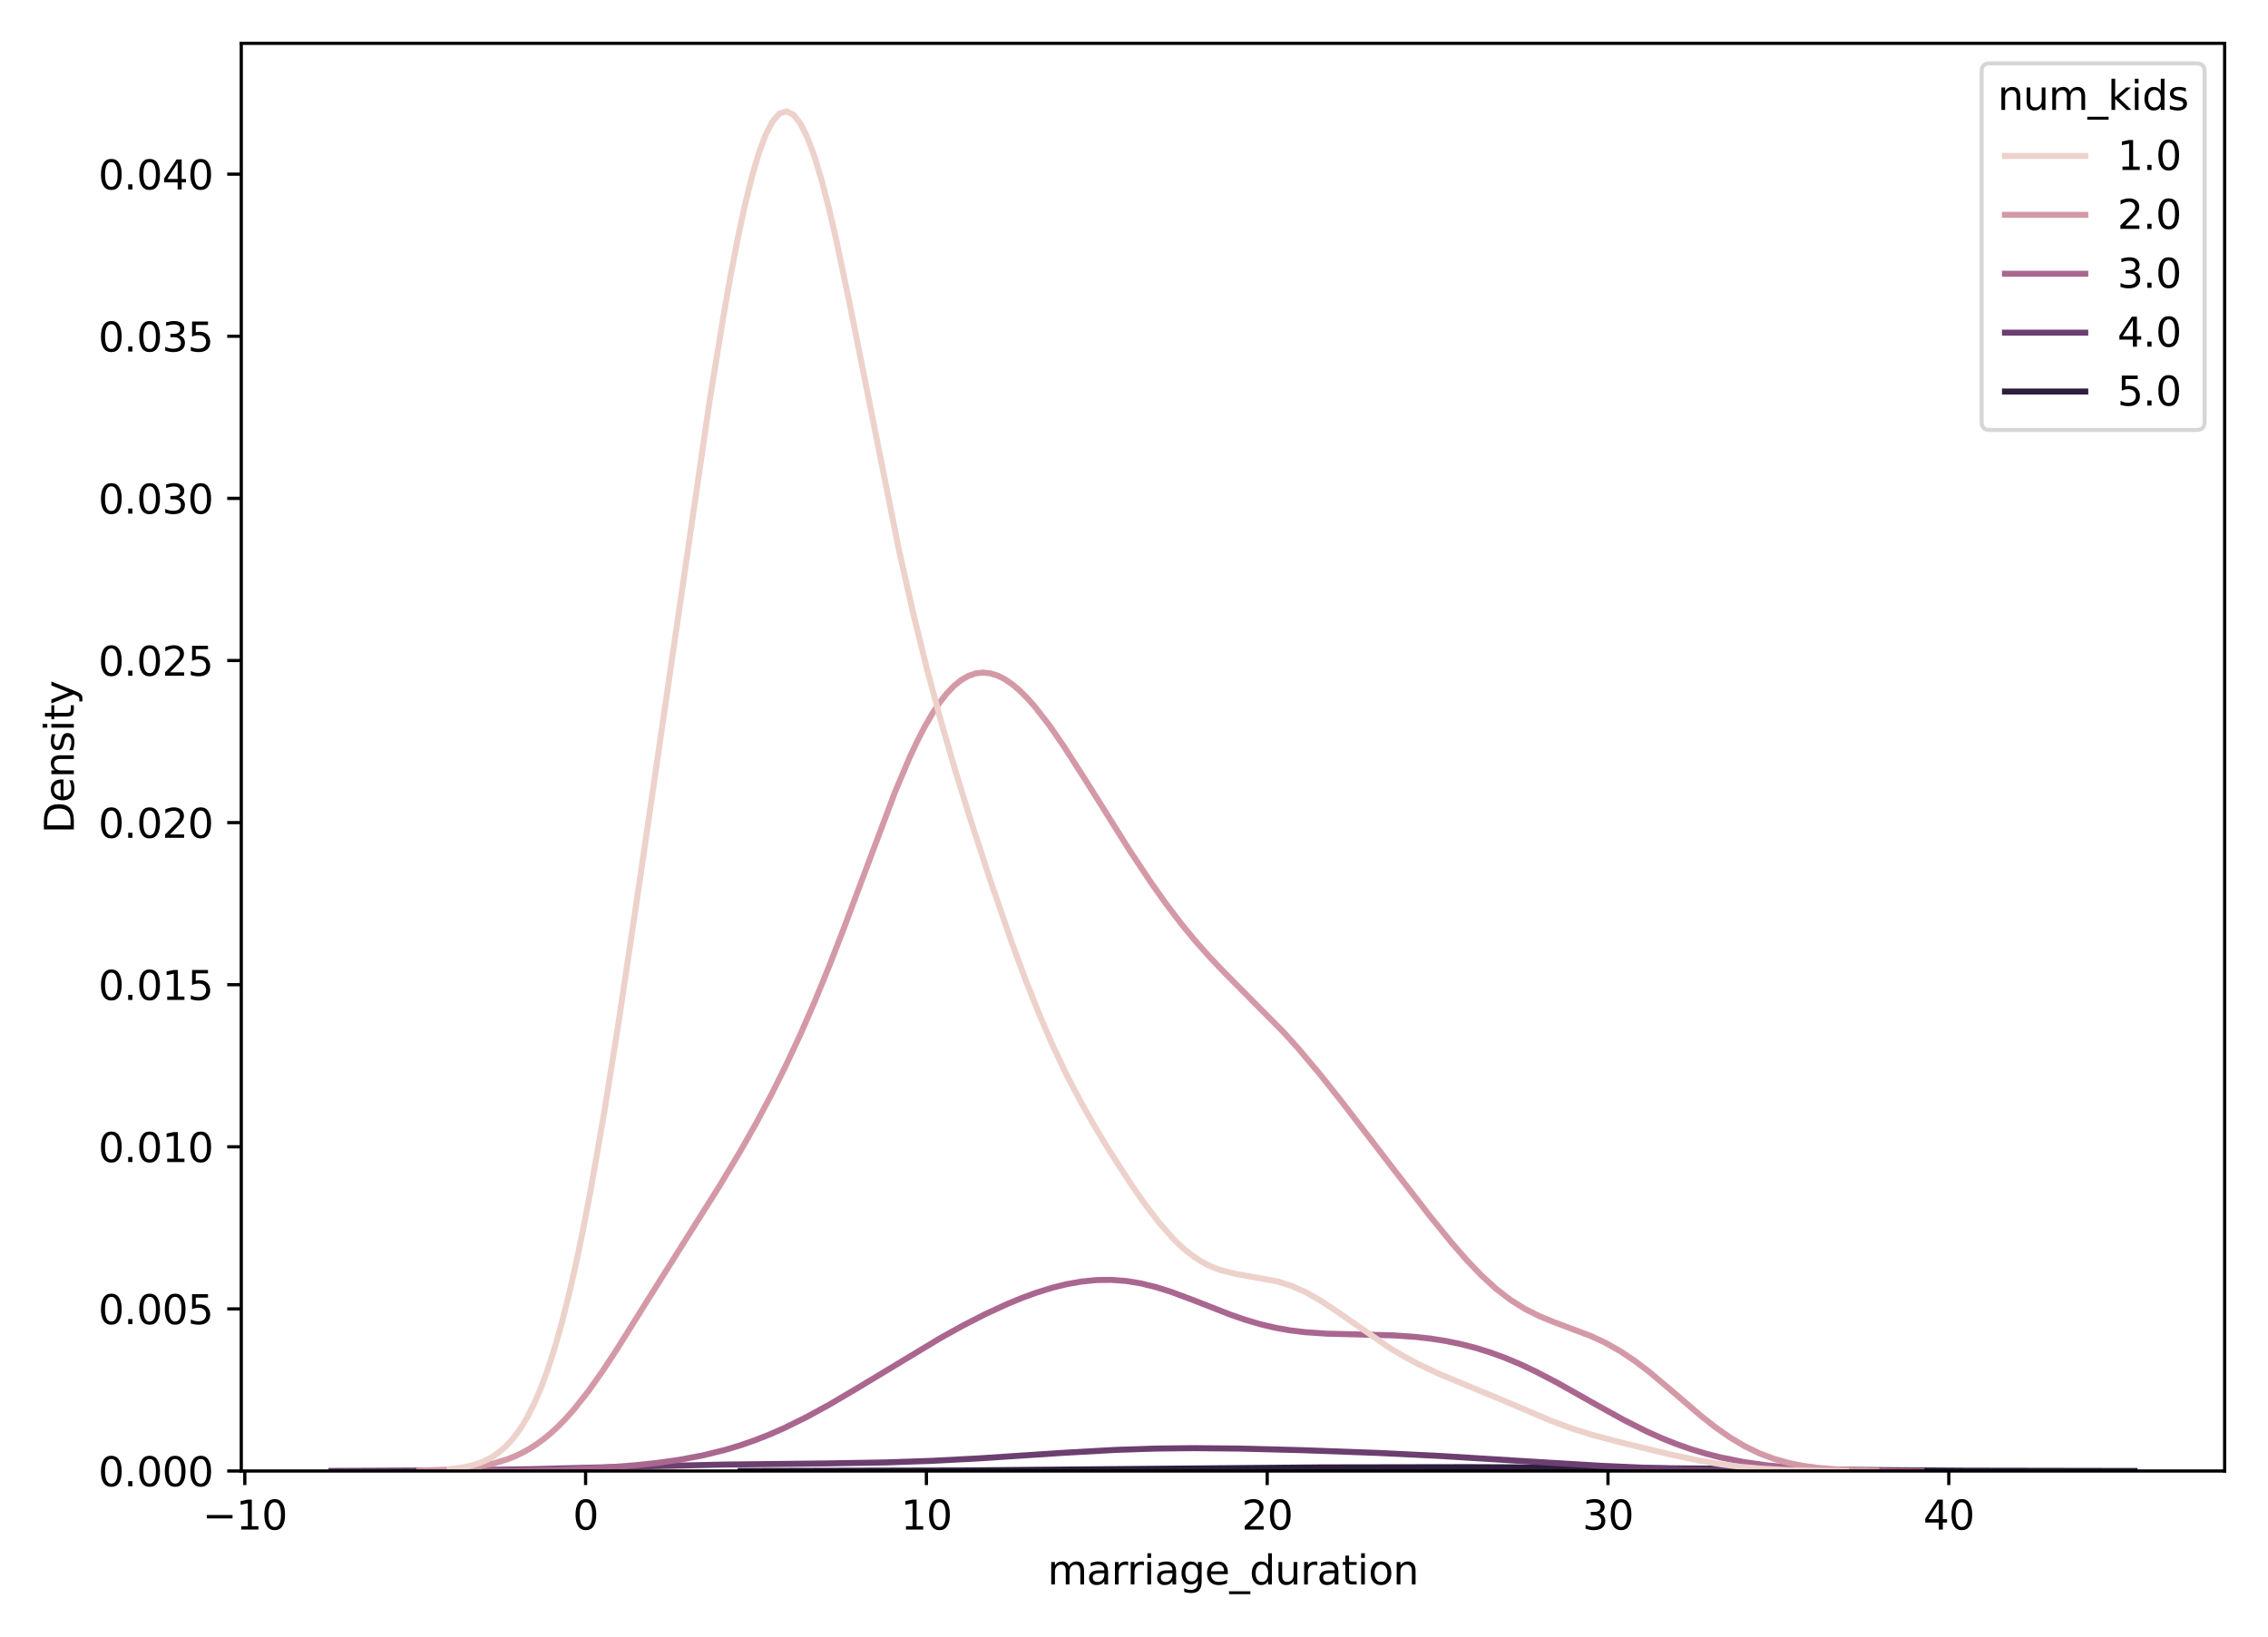 <?xml version="1.0" encoding="utf-8" standalone="no"?>
<!DOCTYPE svg PUBLIC "-//W3C//DTD SVG 1.1//EN"
  "http://www.w3.org/Graphics/SVG/1.1/DTD/svg11.dtd">
<svg height="408pt" version="1.1" viewBox="0 0 565 408" width="565pt" xmlns="http://www.w3.org/2000/svg" xmlns:xlink="http://www.w3.org/1999/xlink">
 <defs>
  <style type="text/css">*{stroke-linecap:butt;stroke-linejoin:round;}</style>
 </defs>
 <g id="figure_1">
  <g id="patch_1">
   <path d="M 0 408 
L 565 408 
L 565 0 
L 0 0 
z
" style="fill:#ffffff;"/>
  </g>
  <g id="axes_1">
   <g id="patch_2">
    <path d="M 60.106 366.566 
L 554.2 366.566 
L 554.2 10.8 
L 60.106 10.8 
z
" style="fill:#ffffff;"/>
   </g>
   <g id="matplotlib.axis_1">
    <g id="xtick_1">
     <g id="line2d_1">
      <defs>
       <path d="M 0 0 
L 0 3.5 
" id="mf300e142ec" style="stroke:#000000;stroke-width:0.8;"/>
      </defs>
      <g>
       <use style="stroke:#000000;stroke-width:0.8;" x="60.987" xlink:href="#mf300e142ec" y="366.566"/>
      </g>
     </g>
     <g id="text_1">
      <!-- −10 -->
      <g transform="translate(50.435 381.164)scale(0.1 -0.1)">
       <defs>
        <path d="M 678 2272 
L 4684 2272 
L 4684 1741 
L 678 1741 
L 678 2272 
z
" id="DejaVuSans-2212" transform="scale(0.016)"/>
        <path d="M 794 531 
L 1825 531 
L 1825 4091 
L 703 3866 
L 703 4441 
L 1819 4666 
L 2450 4666 
L 2450 531 
L 3481 531 
L 3481 0 
L 794 0 
L 794 531 
z
" id="DejaVuSans-31" transform="scale(0.016)"/>
        <path d="M 2034 4250 
Q 1547 4250 1301 3770 
Q 1056 3291 1056 2328 
Q 1056 1369 1301 889 
Q 1547 409 2034 409 
Q 2525 409 2770 889 
Q 3016 1369 3016 2328 
Q 3016 3291 2770 3770 
Q 2525 4250 2034 4250 
z
M 2034 4750 
Q 2819 4750 3233 4129 
Q 3647 3509 3647 2328 
Q 3647 1150 3233 529 
Q 2819 -91 2034 -91 
Q 1250 -91 836 529 
Q 422 1150 422 2328 
Q 422 3509 836 4129 
Q 1250 4750 2034 4750 
z
" id="DejaVuSans-30" transform="scale(0.016)"/>
       </defs>
       <use xlink:href="#DejaVuSans-2212"/>
       <use x="83.789" xlink:href="#DejaVuSans-31"/>
       <use x="147.412" xlink:href="#DejaVuSans-30"/>
      </g>
     </g>
    </g>
    <g id="xtick_2">
     <g id="line2d_2">
      <g>
       <use style="stroke:#000000;stroke-width:0.8;" x="145.885" xlink:href="#mf300e142ec" y="366.566"/>
      </g>
     </g>
     <g id="text_2">
      <!-- 0 -->
      <g transform="translate(142.704 381.164)scale(0.1 -0.1)">
       <use xlink:href="#DejaVuSans-30"/>
      </g>
     </g>
    </g>
    <g id="xtick_3">
     <g id="line2d_3">
      <g>
       <use style="stroke:#000000;stroke-width:0.8;" x="230.783" xlink:href="#mf300e142ec" y="366.566"/>
      </g>
     </g>
     <g id="text_3">
      <!-- 10 -->
      <g transform="translate(224.421 381.164)scale(0.1 -0.1)">
       <use xlink:href="#DejaVuSans-31"/>
       <use x="63.623" xlink:href="#DejaVuSans-30"/>
      </g>
     </g>
    </g>
    <g id="xtick_4">
     <g id="line2d_4">
      <g>
       <use style="stroke:#000000;stroke-width:0.8;" x="315.681" xlink:href="#mf300e142ec" y="366.566"/>
      </g>
     </g>
     <g id="text_4">
      <!-- 20 -->
      <g transform="translate(309.319 381.164)scale(0.1 -0.1)">
       <defs>
        <path d="M 1228 531 
L 3431 531 
L 3431 0 
L 469 0 
L 469 531 
Q 828 903 1448 1529 
Q 2069 2156 2228 2338 
Q 2531 2678 2651 2914 
Q 2772 3150 2772 3378 
Q 2772 3750 2511 3984 
Q 2250 4219 1831 4219 
Q 1534 4219 1204 4116 
Q 875 4013 500 3803 
L 500 4441 
Q 881 4594 1212 4672 
Q 1544 4750 1819 4750 
Q 2544 4750 2975 4387 
Q 3406 4025 3406 3419 
Q 3406 3131 3298 2873 
Q 3191 2616 2906 2266 
Q 2828 2175 2409 1742 
Q 1991 1309 1228 531 
z
" id="DejaVuSans-32" transform="scale(0.016)"/>
       </defs>
       <use xlink:href="#DejaVuSans-32"/>
       <use x="63.623" xlink:href="#DejaVuSans-30"/>
      </g>
     </g>
    </g>
    <g id="xtick_5">
     <g id="line2d_5">
      <g>
       <use style="stroke:#000000;stroke-width:0.8;" x="400.579" xlink:href="#mf300e142ec" y="366.566"/>
      </g>
     </g>
     <g id="text_5">
      <!-- 30 -->
      <g transform="translate(394.217 381.164)scale(0.1 -0.1)">
       <defs>
        <path d="M 2597 2516 
Q 3050 2419 3304 2112 
Q 3559 1806 3559 1356 
Q 3559 666 3084 287 
Q 2609 -91 1734 -91 
Q 1441 -91 1130 -33 
Q 819 25 488 141 
L 488 750 
Q 750 597 1062 519 
Q 1375 441 1716 441 
Q 2309 441 2620 675 
Q 2931 909 2931 1356 
Q 2931 1769 2642 2001 
Q 2353 2234 1838 2234 
L 1294 2234 
L 1294 2753 
L 1863 2753 
Q 2328 2753 2575 2939 
Q 2822 3125 2822 3475 
Q 2822 3834 2567 4026 
Q 2313 4219 1838 4219 
Q 1578 4219 1281 4162 
Q 984 4106 628 3988 
L 628 4550 
Q 988 4650 1302 4700 
Q 1616 4750 1894 4750 
Q 2613 4750 3031 4423 
Q 3450 4097 3450 3541 
Q 3450 3153 3228 2886 
Q 3006 2619 2597 2516 
z
" id="DejaVuSans-33" transform="scale(0.016)"/>
       </defs>
       <use xlink:href="#DejaVuSans-33"/>
       <use x="63.623" xlink:href="#DejaVuSans-30"/>
      </g>
     </g>
    </g>
    <g id="xtick_6">
     <g id="line2d_6">
      <g>
       <use style="stroke:#000000;stroke-width:0.8;" x="485.477" xlink:href="#mf300e142ec" y="366.566"/>
      </g>
     </g>
     <g id="text_6">
      <!-- 40 -->
      <g transform="translate(479.115 381.164)scale(0.1 -0.1)">
       <defs>
        <path d="M 2419 4116 
L 825 1625 
L 2419 1625 
L 2419 4116 
z
M 2253 4666 
L 3047 4666 
L 3047 1625 
L 3713 1625 
L 3713 1100 
L 3047 1100 
L 3047 0 
L 2419 0 
L 2419 1100 
L 313 1100 
L 313 1709 
L 2253 4666 
z
" id="DejaVuSans-34" transform="scale(0.016)"/>
       </defs>
       <use xlink:href="#DejaVuSans-34"/>
       <use x="63.623" xlink:href="#DejaVuSans-30"/>
      </g>
     </g>
    </g>
    <g id="text_7">
     <!-- marriage_duration -->
     <g transform="translate(260.952 394.842)scale(0.1 -0.1)">
      <defs>
       <path d="M 3328 2828 
Q 3544 3216 3844 3400 
Q 4144 3584 4550 3584 
Q 5097 3584 5394 3201 
Q 5691 2819 5691 2113 
L 5691 0 
L 5113 0 
L 5113 2094 
Q 5113 2597 4934 2840 
Q 4756 3084 4391 3084 
Q 3944 3084 3684 2787 
Q 3425 2491 3425 1978 
L 3425 0 
L 2847 0 
L 2847 2094 
Q 2847 2600 2669 2842 
Q 2491 3084 2119 3084 
Q 1678 3084 1418 2786 
Q 1159 2488 1159 1978 
L 1159 0 
L 581 0 
L 581 3500 
L 1159 3500 
L 1159 2956 
Q 1356 3278 1631 3431 
Q 1906 3584 2284 3584 
Q 2666 3584 2933 3390 
Q 3200 3197 3328 2828 
z
" id="DejaVuSans-6d" transform="scale(0.016)"/>
       <path d="M 2194 1759 
Q 1497 1759 1228 1600 
Q 959 1441 959 1056 
Q 959 750 1161 570 
Q 1363 391 1709 391 
Q 2188 391 2477 730 
Q 2766 1069 2766 1631 
L 2766 1759 
L 2194 1759 
z
M 3341 1997 
L 3341 0 
L 2766 0 
L 2766 531 
Q 2569 213 2275 61 
Q 1981 -91 1556 -91 
Q 1019 -91 701 211 
Q 384 513 384 1019 
Q 384 1609 779 1909 
Q 1175 2209 1959 2209 
L 2766 2209 
L 2766 2266 
Q 2766 2663 2505 2880 
Q 2244 3097 1772 3097 
Q 1472 3097 1187 3025 
Q 903 2953 641 2809 
L 641 3341 
Q 956 3463 1253 3523 
Q 1550 3584 1831 3584 
Q 2591 3584 2966 3190 
Q 3341 2797 3341 1997 
z
" id="DejaVuSans-61" transform="scale(0.016)"/>
       <path d="M 2631 2963 
Q 2534 3019 2420 3045 
Q 2306 3072 2169 3072 
Q 1681 3072 1420 2755 
Q 1159 2438 1159 1844 
L 1159 0 
L 581 0 
L 581 3500 
L 1159 3500 
L 1159 2956 
Q 1341 3275 1631 3429 
Q 1922 3584 2338 3584 
Q 2397 3584 2469 3576 
Q 2541 3569 2628 3553 
L 2631 2963 
z
" id="DejaVuSans-72" transform="scale(0.016)"/>
       <path d="M 603 3500 
L 1178 3500 
L 1178 0 
L 603 0 
L 603 3500 
z
M 603 4863 
L 1178 4863 
L 1178 4134 
L 603 4134 
L 603 4863 
z
" id="DejaVuSans-69" transform="scale(0.016)"/>
       <path d="M 2906 1791 
Q 2906 2416 2648 2759 
Q 2391 3103 1925 3103 
Q 1463 3103 1205 2759 
Q 947 2416 947 1791 
Q 947 1169 1205 825 
Q 1463 481 1925 481 
Q 2391 481 2648 825 
Q 2906 1169 2906 1791 
z
M 3481 434 
Q 3481 -459 3084 -895 
Q 2688 -1331 1869 -1331 
Q 1566 -1331 1297 -1286 
Q 1028 -1241 775 -1147 
L 775 -588 
Q 1028 -725 1275 -790 
Q 1522 -856 1778 -856 
Q 2344 -856 2625 -561 
Q 2906 -266 2906 331 
L 2906 616 
Q 2728 306 2450 153 
Q 2172 0 1784 0 
Q 1141 0 747 490 
Q 353 981 353 1791 
Q 353 2603 747 3093 
Q 1141 3584 1784 3584 
Q 2172 3584 2450 3431 
Q 2728 3278 2906 2969 
L 2906 3500 
L 3481 3500 
L 3481 434 
z
" id="DejaVuSans-67" transform="scale(0.016)"/>
       <path d="M 3597 1894 
L 3597 1613 
L 953 1613 
Q 991 1019 1311 708 
Q 1631 397 2203 397 
Q 2534 397 2845 478 
Q 3156 559 3463 722 
L 3463 178 
Q 3153 47 2828 -22 
Q 2503 -91 2169 -91 
Q 1331 -91 842 396 
Q 353 884 353 1716 
Q 353 2575 817 3079 
Q 1281 3584 2069 3584 
Q 2775 3584 3186 3129 
Q 3597 2675 3597 1894 
z
M 3022 2063 
Q 3016 2534 2758 2815 
Q 2500 3097 2075 3097 
Q 1594 3097 1305 2825 
Q 1016 2553 972 2059 
L 3022 2063 
z
" id="DejaVuSans-65" transform="scale(0.016)"/>
       <path d="M 3263 -1063 
L 3263 -1509 
L -63 -1509 
L -63 -1063 
L 3263 -1063 
z
" id="DejaVuSans-5f" transform="scale(0.016)"/>
       <path d="M 2906 2969 
L 2906 4863 
L 3481 4863 
L 3481 0 
L 2906 0 
L 2906 525 
Q 2725 213 2448 61 
Q 2172 -91 1784 -91 
Q 1150 -91 751 415 
Q 353 922 353 1747 
Q 353 2572 751 3078 
Q 1150 3584 1784 3584 
Q 2172 3584 2448 3432 
Q 2725 3281 2906 2969 
z
M 947 1747 
Q 947 1113 1208 752 
Q 1469 391 1925 391 
Q 2381 391 2643 752 
Q 2906 1113 2906 1747 
Q 2906 2381 2643 2742 
Q 2381 3103 1925 3103 
Q 1469 3103 1208 2742 
Q 947 2381 947 1747 
z
" id="DejaVuSans-64" transform="scale(0.016)"/>
       <path d="M 544 1381 
L 544 3500 
L 1119 3500 
L 1119 1403 
Q 1119 906 1312 657 
Q 1506 409 1894 409 
Q 2359 409 2629 706 
Q 2900 1003 2900 1516 
L 2900 3500 
L 3475 3500 
L 3475 0 
L 2900 0 
L 2900 538 
Q 2691 219 2414 64 
Q 2138 -91 1772 -91 
Q 1169 -91 856 284 
Q 544 659 544 1381 
z
M 1991 3584 
L 1991 3584 
z
" id="DejaVuSans-75" transform="scale(0.016)"/>
       <path d="M 1172 4494 
L 1172 3500 
L 2356 3500 
L 2356 3053 
L 1172 3053 
L 1172 1153 
Q 1172 725 1289 603 
Q 1406 481 1766 481 
L 2356 481 
L 2356 0 
L 1766 0 
Q 1100 0 847 248 
Q 594 497 594 1153 
L 594 3053 
L 172 3053 
L 172 3500 
L 594 3500 
L 594 4494 
L 1172 4494 
z
" id="DejaVuSans-74" transform="scale(0.016)"/>
       <path d="M 1959 3097 
Q 1497 3097 1228 2736 
Q 959 2375 959 1747 
Q 959 1119 1226 758 
Q 1494 397 1959 397 
Q 2419 397 2687 759 
Q 2956 1122 2956 1747 
Q 2956 2369 2687 2733 
Q 2419 3097 1959 3097 
z
M 1959 3584 
Q 2709 3584 3137 3096 
Q 3566 2609 3566 1747 
Q 3566 888 3137 398 
Q 2709 -91 1959 -91 
Q 1206 -91 779 398 
Q 353 888 353 1747 
Q 353 2609 779 3096 
Q 1206 3584 1959 3584 
z
" id="DejaVuSans-6f" transform="scale(0.016)"/>
       <path d="M 3513 2113 
L 3513 0 
L 2938 0 
L 2938 2094 
Q 2938 2591 2744 2837 
Q 2550 3084 2163 3084 
Q 1697 3084 1428 2787 
Q 1159 2491 1159 1978 
L 1159 0 
L 581 0 
L 581 3500 
L 1159 3500 
L 1159 2956 
Q 1366 3272 1645 3428 
Q 1925 3584 2291 3584 
Q 2894 3584 3203 3211 
Q 3513 2838 3513 2113 
z
" id="DejaVuSans-6e" transform="scale(0.016)"/>
      </defs>
      <use xlink:href="#DejaVuSans-6d"/>
      <use x="97.412" xlink:href="#DejaVuSans-61"/>
      <use x="158.691" xlink:href="#DejaVuSans-72"/>
      <use x="198.055" xlink:href="#DejaVuSans-72"/>
      <use x="239.168" xlink:href="#DejaVuSans-69"/>
      <use x="266.951" xlink:href="#DejaVuSans-61"/>
      <use x="328.23" xlink:href="#DejaVuSans-67"/>
      <use x="391.707" xlink:href="#DejaVuSans-65"/>
      <use x="453.23" xlink:href="#DejaVuSans-5f"/>
      <use x="503.23" xlink:href="#DejaVuSans-64"/>
      <use x="566.707" xlink:href="#DejaVuSans-75"/>
      <use x="630.086" xlink:href="#DejaVuSans-72"/>
      <use x="671.199" xlink:href="#DejaVuSans-61"/>
      <use x="732.479" xlink:href="#DejaVuSans-74"/>
      <use x="771.688" xlink:href="#DejaVuSans-69"/>
      <use x="799.471" xlink:href="#DejaVuSans-6f"/>
      <use x="860.652" xlink:href="#DejaVuSans-6e"/>
     </g>
    </g>
   </g>
   <g id="matplotlib.axis_2">
    <g id="ytick_1">
     <g id="line2d_7">
      <defs>
       <path d="M 0 0 
L -3.5 0 
" id="m6bcfe47a7f" style="stroke:#000000;stroke-width:0.8;"/>
      </defs>
      <g>
       <use style="stroke:#000000;stroke-width:0.8;" x="60.106" xlink:href="#m6bcfe47a7f" y="366.566"/>
      </g>
     </g>
     <g id="text_8">
      <!-- 0.000 -->
      <g transform="translate(24.478 370.365)scale(0.1 -0.1)">
       <defs>
        <path d="M 684 794 
L 1344 794 
L 1344 0 
L 684 0 
L 684 794 
z
" id="DejaVuSans-2e" transform="scale(0.016)"/>
       </defs>
       <use xlink:href="#DejaVuSans-30"/>
       <use x="63.623" xlink:href="#DejaVuSans-2e"/>
       <use x="95.41" xlink:href="#DejaVuSans-30"/>
       <use x="159.033" xlink:href="#DejaVuSans-30"/>
       <use x="222.656" xlink:href="#DejaVuSans-30"/>
      </g>
     </g>
    </g>
    <g id="ytick_2">
     <g id="line2d_8">
      <g>
       <use style="stroke:#000000;stroke-width:0.8;" x="60.106" xlink:href="#m6bcfe47a7f" y="326.17"/>
      </g>
     </g>
     <g id="text_9">
      <!-- 0.005 -->
      <g transform="translate(24.478 329.97)scale(0.1 -0.1)">
       <defs>
        <path d="M 691 4666 
L 3169 4666 
L 3169 4134 
L 1269 4134 
L 1269 2991 
Q 1406 3038 1543 3061 
Q 1681 3084 1819 3084 
Q 2600 3084 3056 2656 
Q 3513 2228 3513 1497 
Q 3513 744 3044 326 
Q 2575 -91 1722 -91 
Q 1428 -91 1123 -41 
Q 819 9 494 109 
L 494 744 
Q 775 591 1075 516 
Q 1375 441 1709 441 
Q 2250 441 2565 725 
Q 2881 1009 2881 1497 
Q 2881 1984 2565 2268 
Q 2250 2553 1709 2553 
Q 1456 2553 1204 2497 
Q 953 2441 691 2322 
L 691 4666 
z
" id="DejaVuSans-35" transform="scale(0.016)"/>
       </defs>
       <use xlink:href="#DejaVuSans-30"/>
       <use x="63.623" xlink:href="#DejaVuSans-2e"/>
       <use x="95.41" xlink:href="#DejaVuSans-30"/>
       <use x="159.033" xlink:href="#DejaVuSans-30"/>
       <use x="222.656" xlink:href="#DejaVuSans-35"/>
      </g>
     </g>
    </g>
    <g id="ytick_3">
     <g id="line2d_9">
      <g>
       <use style="stroke:#000000;stroke-width:0.8;" x="60.106" xlink:href="#m6bcfe47a7f" y="285.775"/>
      </g>
     </g>
     <g id="text_10">
      <!-- 0.010 -->
      <g transform="translate(24.478 289.574)scale(0.1 -0.1)">
       <use xlink:href="#DejaVuSans-30"/>
       <use x="63.623" xlink:href="#DejaVuSans-2e"/>
       <use x="95.41" xlink:href="#DejaVuSans-30"/>
       <use x="159.033" xlink:href="#DejaVuSans-31"/>
       <use x="222.656" xlink:href="#DejaVuSans-30"/>
      </g>
     </g>
    </g>
    <g id="ytick_4">
     <g id="line2d_10">
      <g>
       <use style="stroke:#000000;stroke-width:0.8;" x="60.106" xlink:href="#m6bcfe47a7f" y="245.38"/>
      </g>
     </g>
     <g id="text_11">
      <!-- 0.015 -->
      <g transform="translate(24.478 249.179)scale(0.1 -0.1)">
       <use xlink:href="#DejaVuSans-30"/>
       <use x="63.623" xlink:href="#DejaVuSans-2e"/>
       <use x="95.41" xlink:href="#DejaVuSans-30"/>
       <use x="159.033" xlink:href="#DejaVuSans-31"/>
       <use x="222.656" xlink:href="#DejaVuSans-35"/>
      </g>
     </g>
    </g>
    <g id="ytick_5">
     <g id="line2d_11">
      <g>
       <use style="stroke:#000000;stroke-width:0.8;" x="60.106" xlink:href="#m6bcfe47a7f" y="204.984"/>
      </g>
     </g>
     <g id="text_12">
      <!-- 0.020 -->
      <g transform="translate(24.478 208.784)scale(0.1 -0.1)">
       <use xlink:href="#DejaVuSans-30"/>
       <use x="63.623" xlink:href="#DejaVuSans-2e"/>
       <use x="95.41" xlink:href="#DejaVuSans-30"/>
       <use x="159.033" xlink:href="#DejaVuSans-32"/>
       <use x="222.656" xlink:href="#DejaVuSans-30"/>
      </g>
     </g>
    </g>
    <g id="ytick_6">
     <g id="line2d_12">
      <g>
       <use style="stroke:#000000;stroke-width:0.8;" x="60.106" xlink:href="#m6bcfe47a7f" y="164.589"/>
      </g>
     </g>
     <g id="text_13">
      <!-- 0.025 -->
      <g transform="translate(24.478 168.388)scale(0.1 -0.1)">
       <use xlink:href="#DejaVuSans-30"/>
       <use x="63.623" xlink:href="#DejaVuSans-2e"/>
       <use x="95.41" xlink:href="#DejaVuSans-30"/>
       <use x="159.033" xlink:href="#DejaVuSans-32"/>
       <use x="222.656" xlink:href="#DejaVuSans-35"/>
      </g>
     </g>
    </g>
    <g id="ytick_7">
     <g id="line2d_13">
      <g>
       <use style="stroke:#000000;stroke-width:0.8;" x="60.106" xlink:href="#m6bcfe47a7f" y="124.194"/>
      </g>
     </g>
     <g id="text_14">
      <!-- 0.030 -->
      <g transform="translate(24.478 127.993)scale(0.1 -0.1)">
       <use xlink:href="#DejaVuSans-30"/>
       <use x="63.623" xlink:href="#DejaVuSans-2e"/>
       <use x="95.41" xlink:href="#DejaVuSans-30"/>
       <use x="159.033" xlink:href="#DejaVuSans-33"/>
       <use x="222.656" xlink:href="#DejaVuSans-30"/>
      </g>
     </g>
    </g>
    <g id="ytick_8">
     <g id="line2d_14">
      <g>
       <use style="stroke:#000000;stroke-width:0.8;" x="60.106" xlink:href="#m6bcfe47a7f" y="83.798"/>
      </g>
     </g>
     <g id="text_15">
      <!-- 0.035 -->
      <g transform="translate(24.478 87.598)scale(0.1 -0.1)">
       <use xlink:href="#DejaVuSans-30"/>
       <use x="63.623" xlink:href="#DejaVuSans-2e"/>
       <use x="95.41" xlink:href="#DejaVuSans-30"/>
       <use x="159.033" xlink:href="#DejaVuSans-33"/>
       <use x="222.656" xlink:href="#DejaVuSans-35"/>
      </g>
     </g>
    </g>
    <g id="ytick_9">
     <g id="line2d_15">
      <g>
       <use style="stroke:#000000;stroke-width:0.8;" x="60.106" xlink:href="#m6bcfe47a7f" y="43.403"/>
      </g>
     </g>
     <g id="text_16">
      <!-- 0.040 -->
      <g transform="translate(24.478 47.202)scale(0.1 -0.1)">
       <use xlink:href="#DejaVuSans-30"/>
       <use x="63.623" xlink:href="#DejaVuSans-2e"/>
       <use x="95.41" xlink:href="#DejaVuSans-30"/>
       <use x="159.033" xlink:href="#DejaVuSans-34"/>
       <use x="222.656" xlink:href="#DejaVuSans-30"/>
      </g>
     </g>
    </g>
    <g id="text_17">
     <!-- Density -->
     <g transform="translate(18.398 207.691)rotate(-90)scale(0.1 -0.1)">
      <defs>
       <path d="M 1259 4147 
L 1259 519 
L 2022 519 
Q 2988 519 3436 956 
Q 3884 1394 3884 2338 
Q 3884 3275 3436 3711 
Q 2988 4147 2022 4147 
L 1259 4147 
z
M 628 4666 
L 1925 4666 
Q 3281 4666 3915 4102 
Q 4550 3538 4550 2338 
Q 4550 1131 3912 565 
Q 3275 0 1925 0 
L 628 0 
L 628 4666 
z
" id="DejaVuSans-44" transform="scale(0.016)"/>
       <path d="M 2834 3397 
L 2834 2853 
Q 2591 2978 2328 3040 
Q 2066 3103 1784 3103 
Q 1356 3103 1142 2972 
Q 928 2841 928 2578 
Q 928 2378 1081 2264 
Q 1234 2150 1697 2047 
L 1894 2003 
Q 2506 1872 2764 1633 
Q 3022 1394 3022 966 
Q 3022 478 2636 193 
Q 2250 -91 1575 -91 
Q 1294 -91 989 -36 
Q 684 19 347 128 
L 347 722 
Q 666 556 975 473 
Q 1284 391 1588 391 
Q 1994 391 2212 530 
Q 2431 669 2431 922 
Q 2431 1156 2273 1281 
Q 2116 1406 1581 1522 
L 1381 1569 
Q 847 1681 609 1914 
Q 372 2147 372 2553 
Q 372 3047 722 3315 
Q 1072 3584 1716 3584 
Q 2034 3584 2315 3537 
Q 2597 3491 2834 3397 
z
" id="DejaVuSans-73" transform="scale(0.016)"/>
       <path d="M 2059 -325 
Q 1816 -950 1584 -1140 
Q 1353 -1331 966 -1331 
L 506 -1331 
L 506 -850 
L 844 -850 
Q 1081 -850 1212 -737 
Q 1344 -625 1503 -206 
L 1606 56 
L 191 3500 
L 800 3500 
L 1894 763 
L 2988 3500 
L 3597 3500 
L 2059 -325 
z
" id="DejaVuSans-79" transform="scale(0.016)"/>
      </defs>
      <use xlink:href="#DejaVuSans-44"/>
      <use x="77.002" xlink:href="#DejaVuSans-65"/>
      <use x="138.525" xlink:href="#DejaVuSans-6e"/>
      <use x="201.904" xlink:href="#DejaVuSans-73"/>
      <use x="254.004" xlink:href="#DejaVuSans-69"/>
      <use x="281.787" xlink:href="#DejaVuSans-74"/>
      <use x="320.996" xlink:href="#DejaVuSans-79"/>
     </g>
    </g>
   </g>
   <g id="line2d_16">
    <path clip-path="url(#p524ac5f323)" d="M 184.519 366.56 
L 240.354 366.426 
L 278.74 366.092 
L 329.34 365.665 
L 365.982 365.606 
L 402.624 365.759 
L 451.479 366.234 
L 489.865 366.492 
L 531.741 366.56 
L 531.741 366.56 
" style="fill:none;stroke:#2d1e3e;stroke-linecap:square;stroke-width:1.5;"/>
   </g>
   <g id="line2d_17">
    <path clip-path="url(#p524ac5f323)" d="M 82.565 366.552 
L 113.225 366.41 
L 132.388 366.118 
L 157.299 365.478 
L 180.294 364.96 
L 205.205 364.689 
L 220.535 364.429 
L 232.033 364.038 
L 243.53 363.442 
L 264.609 362.049 
L 278.023 361.3 
L 287.604 360.98 
L 297.185 360.869 
L 308.683 360.974 
L 324.013 361.363 
L 343.175 362.055 
L 358.505 362.8 
L 377.668 363.983 
L 398.747 365.265 
L 412.161 365.859 
L 425.574 366.234 
L 442.821 366.465 
L 463.899 366.549 
L 463.899 366.549 
" style="fill:none;stroke:#6c3f70;stroke-linecap:square;stroke-width:1.5;"/>
   </g>
   <g id="line2d_18">
    <path clip-path="url(#p524ac5f323)" d="M 110.223 366.554 
L 130.591 366.416 
L 141.7 366.139 
L 150.958 365.693 
L 158.365 365.125 
L 163.919 364.529 
L 169.474 363.734 
L 175.029 362.685 
L 180.584 361.32 
L 184.287 360.209 
L 187.99 358.927 
L 191.693 357.471 
L 195.396 355.844 
L 200.951 353.109 
L 206.506 350.077 
L 213.912 345.714 
L 234.28 333.428 
L 239.835 330.351 
L 245.389 327.503 
L 250.944 324.938 
L 254.647 323.415 
L 258.351 322.067 
L 262.054 320.918 
L 265.757 320.001 
L 269.46 319.345 
L 273.163 318.981 
L 276.867 318.934 
L 280.57 319.217 
L 284.273 319.826 
L 287.976 320.735 
L 291.679 321.898 
L 297.234 323.968 
L 306.492 327.593 
L 310.195 328.872 
L 313.898 329.966 
L 317.602 330.845 
L 321.305 331.505 
L 325.008 331.962 
L 330.563 332.343 
L 337.969 332.526 
L 347.227 332.77 
L 352.782 333.162 
L 356.485 333.586 
L 360.188 334.169 
L 363.892 334.929 
L 367.595 335.879 
L 371.298 337.032 
L 375.001 338.388 
L 378.704 339.944 
L 382.407 341.683 
L 387.962 344.575 
L 397.22 349.799 
L 404.627 353.897 
L 410.181 356.685 
L 413.885 358.346 
L 417.588 359.83 
L 421.291 361.129 
L 424.994 362.245 
L 428.697 363.186 
L 434.252 364.301 
L 439.807 365.109 
L 445.362 365.67 
L 452.768 366.132 
L 462.026 366.412 
L 474.987 366.539 
L 478.69 366.55 
L 478.69 366.55 
" style="fill:none;stroke:#a9678f;stroke-linecap:square;stroke-width:1.5;"/>
   </g>
   <g id="line2d_19">
    <path clip-path="url(#p524ac5f323)" d="M 104.489 366.475 
L 111.785 366.225 
L 115.433 365.945 
L 119.081 365.482 
L 122.728 364.751 
L 126.376 363.65 
L 128.2 362.925 
L 130.024 362.067 
L 131.848 361.06 
L 133.672 359.894 
L 135.496 358.558 
L 137.32 357.047 
L 139.143 355.356 
L 140.967 353.485 
L 142.791 351.437 
L 146.439 346.851 
L 150.087 341.704 
L 153.735 336.149 
L 161.03 324.479 
L 170.15 309.962 
L 179.269 295.495 
L 184.741 286.337 
L 188.389 279.86 
L 192.036 273.005 
L 195.684 265.706 
L 199.332 257.899 
L 202.98 249.536 
L 206.628 240.607 
L 210.275 231.17 
L 223.043 197.164 
L 226.69 188.562 
L 228.514 184.685 
L 230.338 181.145 
L 232.162 177.977 
L 233.986 175.207 
L 235.81 172.857 
L 237.634 170.938 
L 239.458 169.457 
L 241.282 168.412 
L 243.105 167.796 
L 244.929 167.596 
L 246.753 167.795 
L 248.577 168.371 
L 250.401 169.299 
L 252.225 170.553 
L 254.049 172.103 
L 255.873 173.92 
L 257.697 175.971 
L 261.344 180.658 
L 264.992 185.927 
L 270.464 194.461 
L 281.407 211.908 
L 286.879 220.137 
L 290.527 225.275 
L 294.174 230.076 
L 297.822 234.519 
L 301.47 238.62 
L 305.118 242.443 
L 319.709 257.156 
L 323.357 261.202 
L 328.828 267.697 
L 334.3 274.59 
L 347.067 291.226 
L 356.187 302.986 
L 361.659 309.722 
L 365.306 313.91 
L 368.954 317.727 
L 372.602 321.075 
L 376.25 323.892 
L 379.897 326.178 
L 383.545 328.001 
L 387.193 329.491 
L 396.312 332.927 
L 399.96 334.628 
L 403.608 336.683 
L 407.256 339.12 
L 410.904 341.9 
L 416.375 346.508 
L 423.671 352.766 
L 427.319 355.637 
L 430.966 358.192 
L 434.614 360.369 
L 438.262 362.143 
L 441.91 363.525 
L 445.558 364.555 
L 449.205 365.288 
L 452.853 365.786 
L 458.325 366.222 
L 465.62 366.467 
L 467.444 366.495 
L 467.444 366.495 
" style="fill:none;stroke:#d499a7;stroke-linecap:square;stroke-width:1.5;"/>
   </g>
   <g id="line2d_20">
    <path clip-path="url(#p524ac5f323)" d="M 112.068 366.123 
L 115.564 365.635 
L 117.311 365.245 
L 119.059 364.718 
L 120.807 364.016 
L 122.555 363.094 
L 124.302 361.903 
L 126.05 360.387 
L 127.798 358.486 
L 129.546 356.135 
L 131.293 353.272 
L 133.041 349.835 
L 134.789 345.768 
L 136.536 341.021 
L 138.284 335.558 
L 140.032 329.354 
L 141.78 322.401 
L 143.527 314.707 
L 145.275 306.298 
L 147.023 297.214 
L 150.518 277.253 
L 154.014 255.369 
L 159.257 220.23 
L 176.734 100.223 
L 180.23 78.721 
L 181.977 68.85 
L 183.725 59.744 
L 185.473 51.539 
L 187.22 44.373 
L 188.968 38.368 
L 190.716 33.634 
L 192.464 30.253 
L 194.211 28.281 
L 195.959 27.741 
L 197.707 28.621 
L 199.455 30.874 
L 201.202 34.425 
L 202.95 39.166 
L 204.698 44.97 
L 206.445 51.689 
L 208.193 59.169 
L 211.689 75.77 
L 223.923 136.961 
L 227.418 152.476 
L 230.914 166.679 
L 234.409 179.692 
L 237.904 191.745 
L 241.4 203.093 
L 246.643 219.208 
L 251.886 234.399 
L 255.382 243.89 
L 258.877 252.722 
L 262.373 260.806 
L 265.868 268.136 
L 269.364 274.801 
L 272.859 280.945 
L 276.354 286.716 
L 281.598 294.844 
L 285.093 299.877 
L 288.589 304.47 
L 292.084 308.471 
L 293.832 310.205 
L 295.579 311.746 
L 297.327 313.088 
L 299.075 314.232 
L 300.823 315.184 
L 302.57 315.959 
L 304.318 316.576 
L 307.813 317.441 
L 318.3 319.328 
L 321.795 320.452 
L 325.291 322.012 
L 328.786 323.984 
L 332.282 326.272 
L 346.263 335.949 
L 349.759 338.022 
L 353.254 339.888 
L 358.498 342.353 
L 365.488 345.265 
L 374.227 348.879 
L 386.461 354.083 
L 391.704 356.007 
L 396.947 357.636 
L 403.938 359.493 
L 416.172 362.451 
L 423.163 363.933 
L 428.407 364.836 
L 433.65 365.521 
L 438.893 365.992 
L 445.884 366.347 
L 454.622 366.517 
L 459.866 366.549 
L 459.866 366.549 
" style="fill:none;stroke:#edd1cb;stroke-linecap:square;stroke-width:1.5;"/>
   </g>
   <g id="patch_3">
    <path d="M 60.106 366.566 
L 60.106 10.8 
" style="fill:none;stroke:#000000;stroke-linecap:square;stroke-linejoin:miter;stroke-width:0.8;"/>
   </g>
   <g id="patch_4">
    <path d="M 554.2 366.566 
L 554.2 10.8 
" style="fill:none;stroke:#000000;stroke-linecap:square;stroke-linejoin:miter;stroke-width:0.8;"/>
   </g>
   <g id="patch_5">
    <path d="M 60.106 366.566 
L 554.2 366.566 
" style="fill:none;stroke:#000000;stroke-linecap:square;stroke-linejoin:miter;stroke-width:0.8;"/>
   </g>
   <g id="patch_6">
    <path d="M 60.106 10.8 
L 554.2 10.8 
" style="fill:none;stroke:#000000;stroke-linecap:square;stroke-linejoin:miter;stroke-width:0.8;"/>
   </g>
   <g id="legend_1">
    <g id="patch_7">
     <path d="M 495.658 107.147 
L 547.2 107.147 
Q 549.2 107.147 549.2 105.147 
L 549.2 17.8 
Q 549.2 15.8 547.2 15.8 
L 495.658 15.8 
Q 493.658 15.8 493.658 17.8 
L 493.658 105.147 
Q 493.658 107.147 495.658 107.147 
z
" style="fill:#ffffff;opacity:0.8;stroke:#cccccc;stroke-linejoin:miter;"/>
    </g>
    <g id="text_18">
     <!-- num_kids -->
     <g transform="translate(497.658 27.398)scale(0.1 -0.1)">
      <defs>
       <path d="M 581 4863 
L 1159 4863 
L 1159 1991 
L 2875 3500 
L 3609 3500 
L 1753 1863 
L 3688 0 
L 2938 0 
L 1159 1709 
L 1159 0 
L 581 0 
L 581 4863 
z
" id="DejaVuSans-6b" transform="scale(0.016)"/>
      </defs>
      <use xlink:href="#DejaVuSans-6e"/>
      <use x="63.379" xlink:href="#DejaVuSans-75"/>
      <use x="126.758" xlink:href="#DejaVuSans-6d"/>
      <use x="224.17" xlink:href="#DejaVuSans-5f"/>
      <use x="274.17" xlink:href="#DejaVuSans-6b"/>
      <use x="332.08" xlink:href="#DejaVuSans-69"/>
      <use x="359.863" xlink:href="#DejaVuSans-64"/>
      <use x="423.34" xlink:href="#DejaVuSans-73"/>
     </g>
    </g>
    <g id="line2d_21">
     <path d="M 499.477 38.855 
L 519.477 38.855 
" style="fill:none;stroke:#edd1cb;stroke-linecap:square;stroke-width:1.5;"/>
    </g>
    <g id="line2d_22"/>
    <g id="text_19">
     <!-- 1.0 -->
     <g transform="translate(527.477 42.355)scale(0.1 -0.1)">
      <use xlink:href="#DejaVuSans-31"/>
      <use x="63.623" xlink:href="#DejaVuSans-2e"/>
      <use x="95.41" xlink:href="#DejaVuSans-30"/>
     </g>
    </g>
    <g id="line2d_23">
     <path d="M 499.477 53.533 
L 519.477 53.533 
" style="fill:none;stroke:#d499a7;stroke-linecap:square;stroke-width:1.5;"/>
    </g>
    <g id="line2d_24"/>
    <g id="text_20">
     <!-- 2.0 -->
     <g transform="translate(527.477 57.033)scale(0.1 -0.1)">
      <use xlink:href="#DejaVuSans-32"/>
      <use x="63.623" xlink:href="#DejaVuSans-2e"/>
      <use x="95.41" xlink:href="#DejaVuSans-30"/>
     </g>
    </g>
    <g id="line2d_25">
     <path d="M 499.477 68.211 
L 519.477 68.211 
" style="fill:none;stroke:#a9678f;stroke-linecap:square;stroke-width:1.5;"/>
    </g>
    <g id="line2d_26"/>
    <g id="text_21">
     <!-- 3.0 -->
     <g transform="translate(527.477 71.711)scale(0.1 -0.1)">
      <use xlink:href="#DejaVuSans-33"/>
      <use x="63.623" xlink:href="#DejaVuSans-2e"/>
      <use x="95.41" xlink:href="#DejaVuSans-30"/>
     </g>
    </g>
    <g id="line2d_27">
     <path d="M 499.477 82.889 
L 519.477 82.889 
" style="fill:none;stroke:#6c3f70;stroke-linecap:square;stroke-width:1.5;"/>
    </g>
    <g id="line2d_28"/>
    <g id="text_22">
     <!-- 4.0 -->
     <g transform="translate(527.477 86.389)scale(0.1 -0.1)">
      <use xlink:href="#DejaVuSans-34"/>
      <use x="63.623" xlink:href="#DejaVuSans-2e"/>
      <use x="95.41" xlink:href="#DejaVuSans-30"/>
     </g>
    </g>
    <g id="line2d_29">
     <path d="M 499.477 97.567 
L 519.477 97.567 
" style="fill:none;stroke:#2d1e3e;stroke-linecap:square;stroke-width:1.5;"/>
    </g>
    <g id="line2d_30"/>
    <g id="text_23">
     <!-- 5.0 -->
     <g transform="translate(527.477 101.067)scale(0.1 -0.1)">
      <use xlink:href="#DejaVuSans-35"/>
      <use x="63.623" xlink:href="#DejaVuSans-2e"/>
      <use x="95.41" xlink:href="#DejaVuSans-30"/>
     </g>
    </g>
   </g>
  </g>
 </g>
 <defs>
  <clipPath id="p524ac5f323">
   <rect height="355.766" width="494.094" x="60.106" y="10.8"/>
  </clipPath>
 </defs>
</svg>
